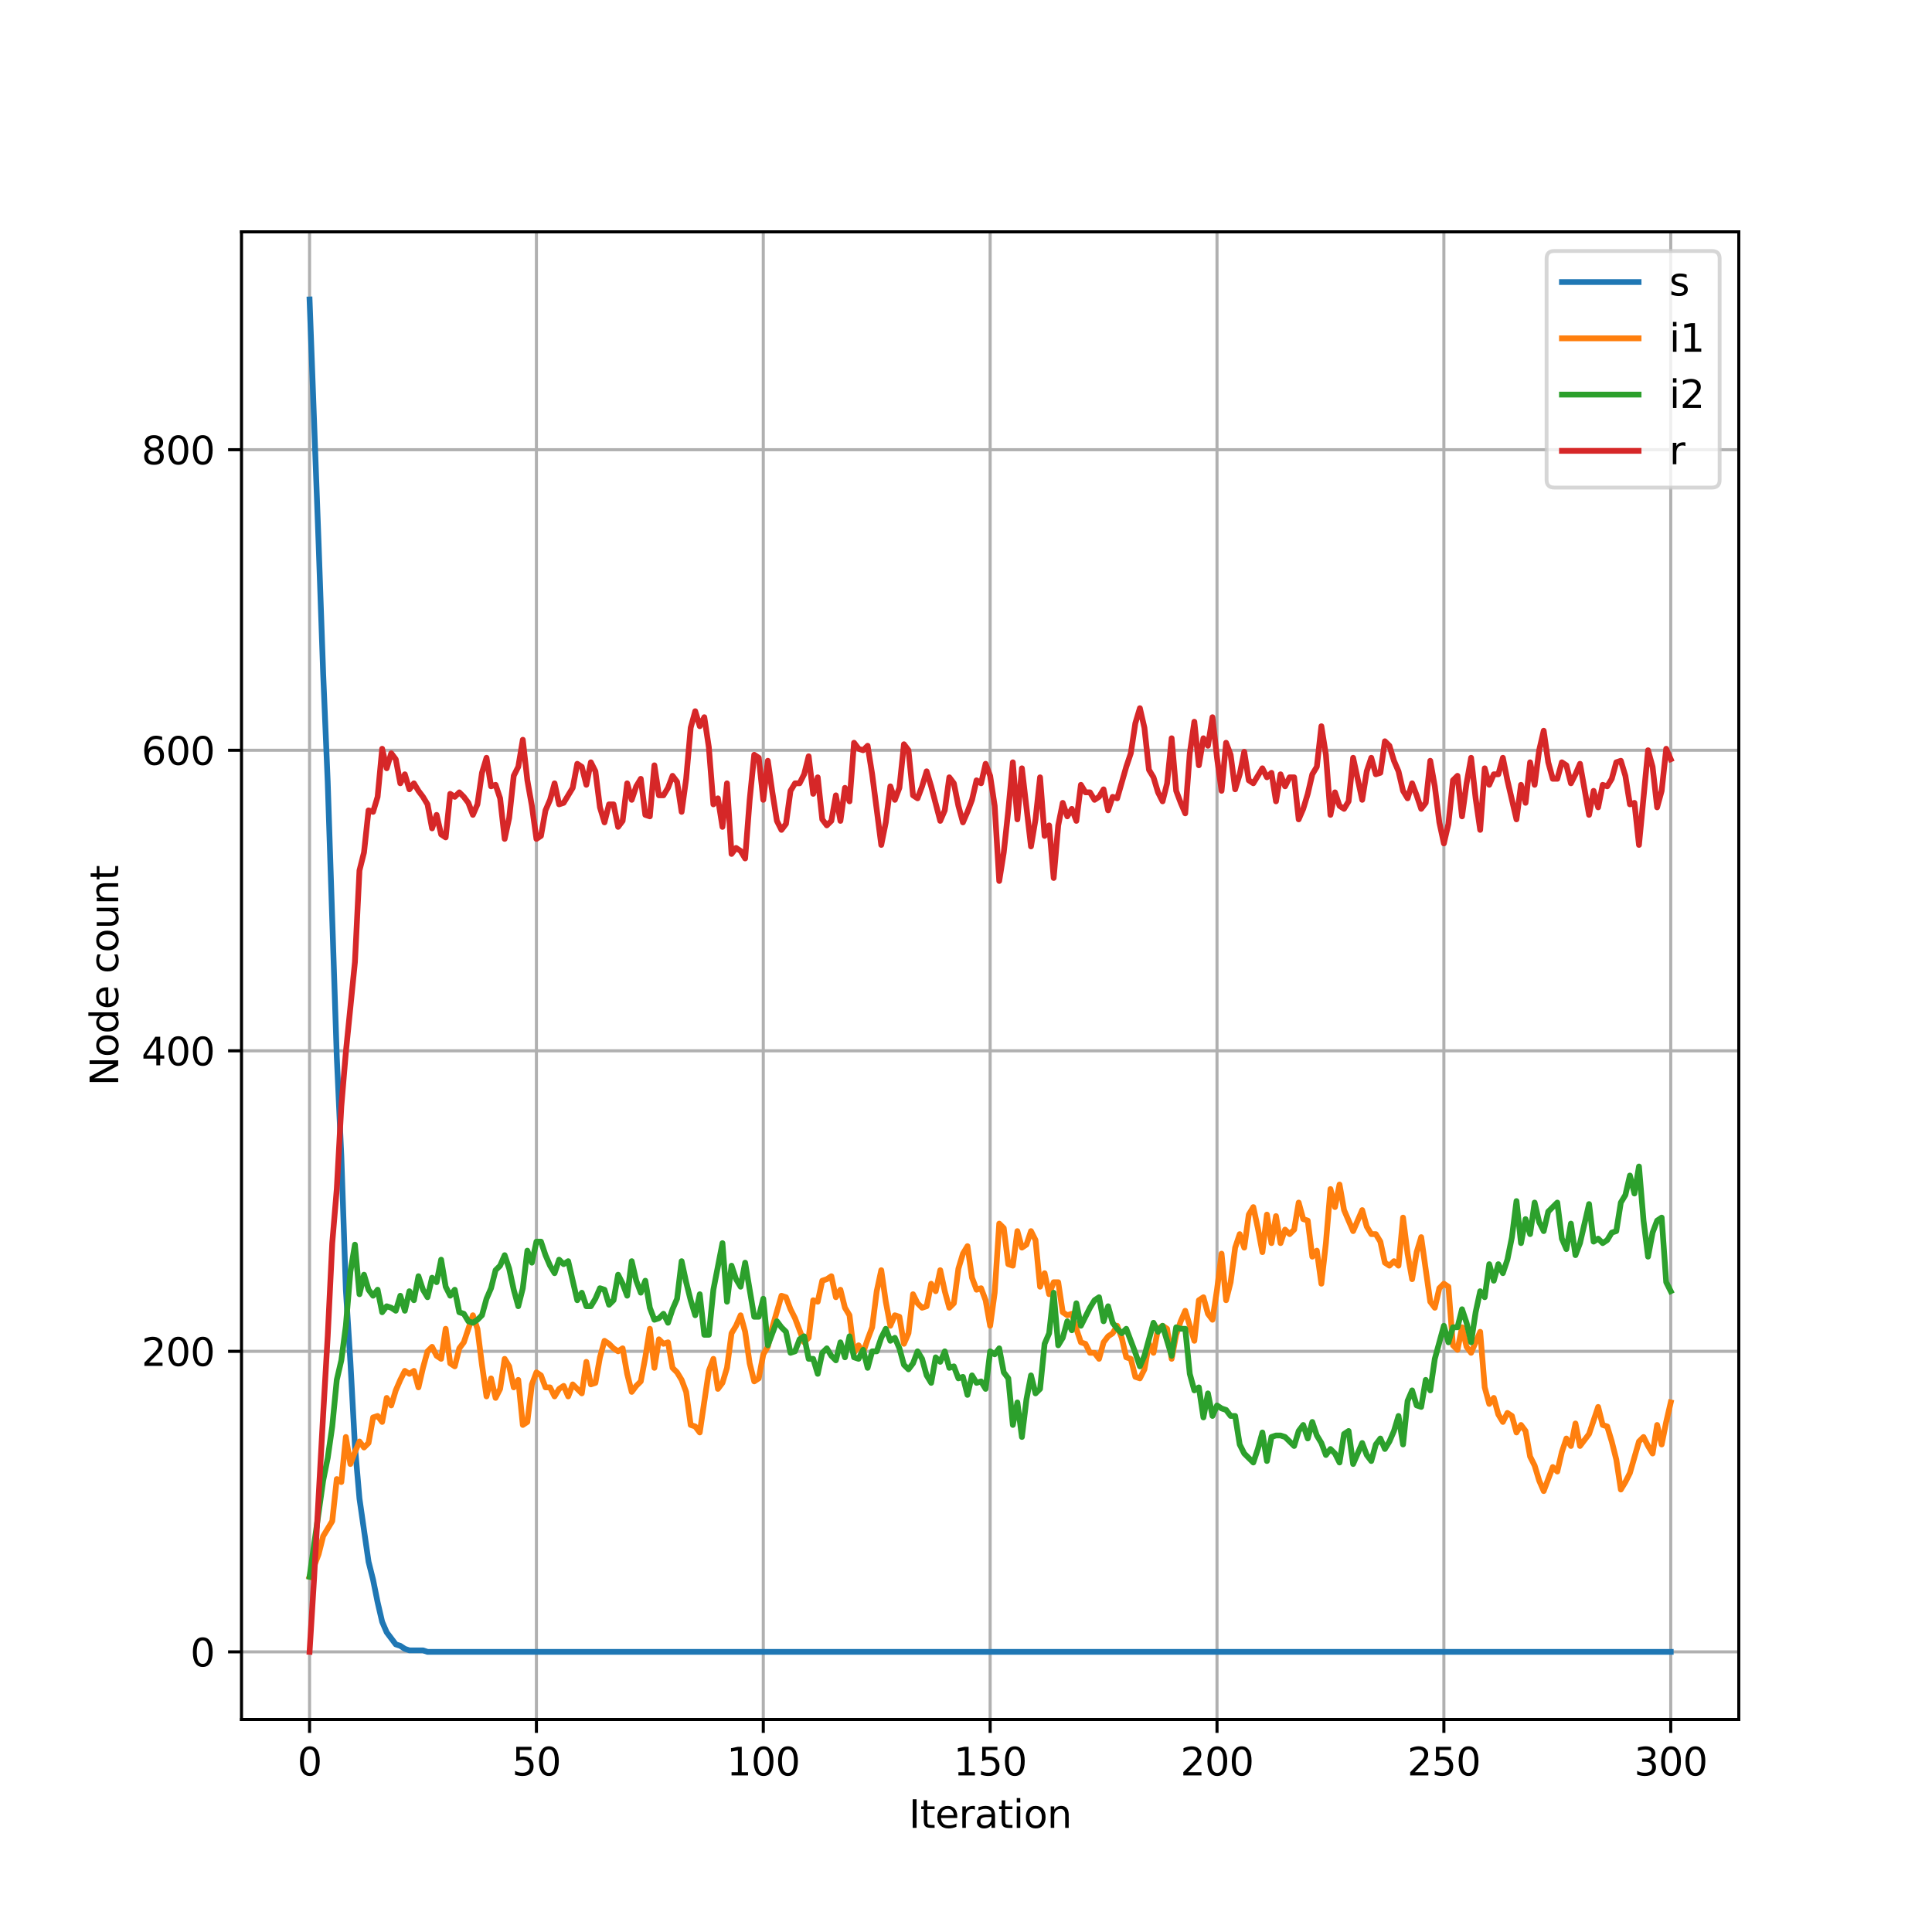 <?xml version="1.0" encoding="utf-8" standalone="no"?>
<!DOCTYPE svg PUBLIC "-//W3C//DTD SVG 1.1//EN"
  "http://www.w3.org/Graphics/SVG/1.1/DTD/svg11.dtd">
<svg height="504pt" version="1.1" viewBox="0 0 504 504" width="504pt" xmlns="http://www.w3.org/2000/svg" xmlns:xlink="http://www.w3.org/1999/xlink">
 <defs>
  <style type="text/css">*{stroke-linecap:butt;stroke-linejoin:round;}</style>
 </defs>
 <g id="figure_1">
  <g id="patch_1">
   <path d="M 0 504 
L 504 504 
L 504 0 
L 0 0 
z
" style="fill:#ffffff;"/>
  </g>
  <g id="axes_1">
   <g id="patch_2">
    <path d="M 63 448.56 
L 453.6 448.56 
L 453.6 60.48 
L 63 60.48 
z
" style="fill:#ffffff;"/>
   </g>
   <g id="matplotlib.axis_1">
    <g id="xtick_1">
     <g id="line2d_1">
      <path clip-path="url(#pc6f6f69761)" d="M 80.755 448.56 
L 80.755 60.48 
" style="fill:none;stroke:#b0b0b0;stroke-linecap:square;stroke-width:0.8;"/>
     </g>
     <g id="line2d_2">
      <defs>
       <path d="M 0 0 
L 0 3.5 
" id="mbfbb870446" style="stroke:#000000;stroke-width:0.8;"/>
      </defs>
      <g>
       <use style="stroke:#000000;stroke-width:0.8;" x="80.755" xlink:href="#mbfbb870446" y="448.56"/>
      </g>
     </g>
     <g id="text_1">
      <!-- 0 -->
      <g transform="translate(77.573 463.158)scale(0.1 -0.1)">
       <defs>
        <path d="M 2034 4250 
Q 1547 4250 1301 3770 
Q 1056 3291 1056 2328 
Q 1056 1369 1301 889 
Q 1547 409 2034 409 
Q 2525 409 2770 889 
Q 3016 1369 3016 2328 
Q 3016 3291 2770 3770 
Q 2525 4250 2034 4250 
z
M 2034 4750 
Q 2819 4750 3233 4129 
Q 3647 3509 3647 2328 
Q 3647 1150 3233 529 
Q 2819 -91 2034 -91 
Q 1250 -91 836 529 
Q 422 1150 422 2328 
Q 422 3509 836 4129 
Q 1250 4750 2034 4750 
z
" id="DejaVuSans-30" transform="scale(0.016)"/>
       </defs>
       <use xlink:href="#DejaVuSans-30"/>
      </g>
     </g>
    </g>
    <g id="xtick_2">
     <g id="line2d_3">
      <path clip-path="url(#pc6f6f69761)" d="M 139.936 448.56 
L 139.936 60.48 
" style="fill:none;stroke:#b0b0b0;stroke-linecap:square;stroke-width:0.8;"/>
     </g>
     <g id="line2d_4">
      <g>
       <use style="stroke:#000000;stroke-width:0.8;" x="139.936" xlink:href="#mbfbb870446" y="448.56"/>
      </g>
     </g>
     <g id="text_2">
      <!-- 50 -->
      <g transform="translate(133.574 463.158)scale(0.1 -0.1)">
       <defs>
        <path d="M 691 4666 
L 3169 4666 
L 3169 4134 
L 1269 4134 
L 1269 2991 
Q 1406 3038 1543 3061 
Q 1681 3084 1819 3084 
Q 2600 3084 3056 2656 
Q 3513 2228 3513 1497 
Q 3513 744 3044 326 
Q 2575 -91 1722 -91 
Q 1428 -91 1123 -41 
Q 819 9 494 109 
L 494 744 
Q 775 591 1075 516 
Q 1375 441 1709 441 
Q 2250 441 2565 725 
Q 2881 1009 2881 1497 
Q 2881 1984 2565 2268 
Q 2250 2553 1709 2553 
Q 1456 2553 1204 2497 
Q 953 2441 691 2322 
L 691 4666 
z
" id="DejaVuSans-35" transform="scale(0.016)"/>
       </defs>
       <use xlink:href="#DejaVuSans-35"/>
       <use x="63.623" xlink:href="#DejaVuSans-30"/>
      </g>
     </g>
    </g>
    <g id="xtick_3">
     <g id="line2d_5">
      <path clip-path="url(#pc6f6f69761)" d="M 199.118 448.56 
L 199.118 60.48 
" style="fill:none;stroke:#b0b0b0;stroke-linecap:square;stroke-width:0.8;"/>
     </g>
     <g id="line2d_6">
      <g>
       <use style="stroke:#000000;stroke-width:0.8;" x="199.118" xlink:href="#mbfbb870446" y="448.56"/>
      </g>
     </g>
     <g id="text_3">
      <!-- 100 -->
      <g transform="translate(189.574 463.158)scale(0.1 -0.1)">
       <defs>
        <path d="M 794 531 
L 1825 531 
L 1825 4091 
L 703 3866 
L 703 4441 
L 1819 4666 
L 2450 4666 
L 2450 531 
L 3481 531 
L 3481 0 
L 794 0 
L 794 531 
z
" id="DejaVuSans-31" transform="scale(0.016)"/>
       </defs>
       <use xlink:href="#DejaVuSans-31"/>
       <use x="63.623" xlink:href="#DejaVuSans-30"/>
       <use x="127.246" xlink:href="#DejaVuSans-30"/>
      </g>
     </g>
    </g>
    <g id="xtick_4">
     <g id="line2d_7">
      <path clip-path="url(#pc6f6f69761)" d="M 258.3 448.56 
L 258.3 60.48 
" style="fill:none;stroke:#b0b0b0;stroke-linecap:square;stroke-width:0.8;"/>
     </g>
     <g id="line2d_8">
      <g>
       <use style="stroke:#000000;stroke-width:0.8;" x="258.3" xlink:href="#mbfbb870446" y="448.56"/>
      </g>
     </g>
     <g id="text_4">
      <!-- 150 -->
      <g transform="translate(248.756 463.158)scale(0.1 -0.1)">
       <use xlink:href="#DejaVuSans-31"/>
       <use x="63.623" xlink:href="#DejaVuSans-35"/>
       <use x="127.246" xlink:href="#DejaVuSans-30"/>
      </g>
     </g>
    </g>
    <g id="xtick_5">
     <g id="line2d_9">
      <path clip-path="url(#pc6f6f69761)" d="M 317.482 448.56 
L 317.482 60.48 
" style="fill:none;stroke:#b0b0b0;stroke-linecap:square;stroke-width:0.8;"/>
     </g>
     <g id="line2d_10">
      <g>
       <use style="stroke:#000000;stroke-width:0.8;" x="317.482" xlink:href="#mbfbb870446" y="448.56"/>
      </g>
     </g>
     <g id="text_5">
      <!-- 200 -->
      <g transform="translate(307.938 463.158)scale(0.1 -0.1)">
       <defs>
        <path d="M 1228 531 
L 3431 531 
L 3431 0 
L 469 0 
L 469 531 
Q 828 903 1448 1529 
Q 2069 2156 2228 2338 
Q 2531 2678 2651 2914 
Q 2772 3150 2772 3378 
Q 2772 3750 2511 3984 
Q 2250 4219 1831 4219 
Q 1534 4219 1204 4116 
Q 875 4013 500 3803 
L 500 4441 
Q 881 4594 1212 4672 
Q 1544 4750 1819 4750 
Q 2544 4750 2975 4387 
Q 3406 4025 3406 3419 
Q 3406 3131 3298 2873 
Q 3191 2616 2906 2266 
Q 2828 2175 2409 1742 
Q 1991 1309 1228 531 
z
" id="DejaVuSans-32" transform="scale(0.016)"/>
       </defs>
       <use xlink:href="#DejaVuSans-32"/>
       <use x="63.623" xlink:href="#DejaVuSans-30"/>
       <use x="127.246" xlink:href="#DejaVuSans-30"/>
      </g>
     </g>
    </g>
    <g id="xtick_6">
     <g id="line2d_11">
      <path clip-path="url(#pc6f6f69761)" d="M 376.664 448.56 
L 376.664 60.48 
" style="fill:none;stroke:#b0b0b0;stroke-linecap:square;stroke-width:0.8;"/>
     </g>
     <g id="line2d_12">
      <g>
       <use style="stroke:#000000;stroke-width:0.8;" x="376.664" xlink:href="#mbfbb870446" y="448.56"/>
      </g>
     </g>
     <g id="text_6">
      <!-- 250 -->
      <g transform="translate(367.12 463.158)scale(0.1 -0.1)">
       <use xlink:href="#DejaVuSans-32"/>
       <use x="63.623" xlink:href="#DejaVuSans-35"/>
       <use x="127.246" xlink:href="#DejaVuSans-30"/>
      </g>
     </g>
    </g>
    <g id="xtick_7">
     <g id="line2d_13">
      <path clip-path="url(#pc6f6f69761)" d="M 435.845 448.56 
L 435.845 60.48 
" style="fill:none;stroke:#b0b0b0;stroke-linecap:square;stroke-width:0.8;"/>
     </g>
     <g id="line2d_14">
      <g>
       <use style="stroke:#000000;stroke-width:0.8;" x="435.845" xlink:href="#mbfbb870446" y="448.56"/>
      </g>
     </g>
     <g id="text_7">
      <!-- 300 -->
      <g transform="translate(426.302 463.158)scale(0.1 -0.1)">
       <defs>
        <path d="M 2597 2516 
Q 3050 2419 3304 2112 
Q 3559 1806 3559 1356 
Q 3559 666 3084 287 
Q 2609 -91 1734 -91 
Q 1441 -91 1130 -33 
Q 819 25 488 141 
L 488 750 
Q 750 597 1062 519 
Q 1375 441 1716 441 
Q 2309 441 2620 675 
Q 2931 909 2931 1356 
Q 2931 1769 2642 2001 
Q 2353 2234 1838 2234 
L 1294 2234 
L 1294 2753 
L 1863 2753 
Q 2328 2753 2575 2939 
Q 2822 3125 2822 3475 
Q 2822 3834 2567 4026 
Q 2313 4219 1838 4219 
Q 1578 4219 1281 4162 
Q 984 4106 628 3988 
L 628 4550 
Q 988 4650 1302 4700 
Q 1616 4750 1894 4750 
Q 2613 4750 3031 4423 
Q 3450 4097 3450 3541 
Q 3450 3153 3228 2886 
Q 3006 2619 2597 2516 
z
" id="DejaVuSans-33" transform="scale(0.016)"/>
       </defs>
       <use xlink:href="#DejaVuSans-33"/>
       <use x="63.623" xlink:href="#DejaVuSans-30"/>
       <use x="127.246" xlink:href="#DejaVuSans-30"/>
      </g>
     </g>
    </g>
    <g id="text_8">
     <!-- Iteration -->
     <g transform="translate(237.091 476.837)scale(0.1 -0.1)">
      <defs>
       <path d="M 628 4666 
L 1259 4666 
L 1259 0 
L 628 0 
L 628 4666 
z
" id="DejaVuSans-49" transform="scale(0.016)"/>
       <path d="M 1172 4494 
L 1172 3500 
L 2356 3500 
L 2356 3053 
L 1172 3053 
L 1172 1153 
Q 1172 725 1289 603 
Q 1406 481 1766 481 
L 2356 481 
L 2356 0 
L 1766 0 
Q 1100 0 847 248 
Q 594 497 594 1153 
L 594 3053 
L 172 3053 
L 172 3500 
L 594 3500 
L 594 4494 
L 1172 4494 
z
" id="DejaVuSans-74" transform="scale(0.016)"/>
       <path d="M 3597 1894 
L 3597 1613 
L 953 1613 
Q 991 1019 1311 708 
Q 1631 397 2203 397 
Q 2534 397 2845 478 
Q 3156 559 3463 722 
L 3463 178 
Q 3153 47 2828 -22 
Q 2503 -91 2169 -91 
Q 1331 -91 842 396 
Q 353 884 353 1716 
Q 353 2575 817 3079 
Q 1281 3584 2069 3584 
Q 2775 3584 3186 3129 
Q 3597 2675 3597 1894 
z
M 3022 2063 
Q 3016 2534 2758 2815 
Q 2500 3097 2075 3097 
Q 1594 3097 1305 2825 
Q 1016 2553 972 2059 
L 3022 2063 
z
" id="DejaVuSans-65" transform="scale(0.016)"/>
       <path d="M 2631 2963 
Q 2534 3019 2420 3045 
Q 2306 3072 2169 3072 
Q 1681 3072 1420 2755 
Q 1159 2438 1159 1844 
L 1159 0 
L 581 0 
L 581 3500 
L 1159 3500 
L 1159 2956 
Q 1341 3275 1631 3429 
Q 1922 3584 2338 3584 
Q 2397 3584 2469 3576 
Q 2541 3569 2628 3553 
L 2631 2963 
z
" id="DejaVuSans-72" transform="scale(0.016)"/>
       <path d="M 2194 1759 
Q 1497 1759 1228 1600 
Q 959 1441 959 1056 
Q 959 750 1161 570 
Q 1363 391 1709 391 
Q 2188 391 2477 730 
Q 2766 1069 2766 1631 
L 2766 1759 
L 2194 1759 
z
M 3341 1997 
L 3341 0 
L 2766 0 
L 2766 531 
Q 2569 213 2275 61 
Q 1981 -91 1556 -91 
Q 1019 -91 701 211 
Q 384 513 384 1019 
Q 384 1609 779 1909 
Q 1175 2209 1959 2209 
L 2766 2209 
L 2766 2266 
Q 2766 2663 2505 2880 
Q 2244 3097 1772 3097 
Q 1472 3097 1187 3025 
Q 903 2953 641 2809 
L 641 3341 
Q 956 3463 1253 3523 
Q 1550 3584 1831 3584 
Q 2591 3584 2966 3190 
Q 3341 2797 3341 1997 
z
" id="DejaVuSans-61" transform="scale(0.016)"/>
       <path d="M 603 3500 
L 1178 3500 
L 1178 0 
L 603 0 
L 603 3500 
z
M 603 4863 
L 1178 4863 
L 1178 4134 
L 603 4134 
L 603 4863 
z
" id="DejaVuSans-69" transform="scale(0.016)"/>
       <path d="M 1959 3097 
Q 1497 3097 1228 2736 
Q 959 2375 959 1747 
Q 959 1119 1226 758 
Q 1494 397 1959 397 
Q 2419 397 2687 759 
Q 2956 1122 2956 1747 
Q 2956 2369 2687 2733 
Q 2419 3097 1959 3097 
z
M 1959 3584 
Q 2709 3584 3137 3096 
Q 3566 2609 3566 1747 
Q 3566 888 3137 398 
Q 2709 -91 1959 -91 
Q 1206 -91 779 398 
Q 353 888 353 1747 
Q 353 2609 779 3096 
Q 1206 3584 1959 3584 
z
" id="DejaVuSans-6f" transform="scale(0.016)"/>
       <path d="M 3513 2113 
L 3513 0 
L 2938 0 
L 2938 2094 
Q 2938 2591 2744 2837 
Q 2550 3084 2163 3084 
Q 1697 3084 1428 2787 
Q 1159 2491 1159 1978 
L 1159 0 
L 581 0 
L 581 3500 
L 1159 3500 
L 1159 2956 
Q 1366 3272 1645 3428 
Q 1925 3584 2291 3584 
Q 2894 3584 3203 3211 
Q 3513 2838 3513 2113 
z
" id="DejaVuSans-6e" transform="scale(0.016)"/>
      </defs>
      <use xlink:href="#DejaVuSans-49"/>
      <use x="29.492" xlink:href="#DejaVuSans-74"/>
      <use x="68.701" xlink:href="#DejaVuSans-65"/>
      <use x="130.225" xlink:href="#DejaVuSans-72"/>
      <use x="171.338" xlink:href="#DejaVuSans-61"/>
      <use x="232.617" xlink:href="#DejaVuSans-74"/>
      <use x="271.826" xlink:href="#DejaVuSans-69"/>
      <use x="299.609" xlink:href="#DejaVuSans-6f"/>
      <use x="360.791" xlink:href="#DejaVuSans-6e"/>
     </g>
    </g>
   </g>
   <g id="matplotlib.axis_2">
    <g id="ytick_1">
     <g id="line2d_15">
      <path clip-path="url(#pc6f6f69761)" d="M 63 430.92 
L 453.6 430.92 
" style="fill:none;stroke:#b0b0b0;stroke-linecap:square;stroke-width:0.8;"/>
     </g>
     <g id="line2d_16">
      <defs>
       <path d="M 0 0 
L -3.5 0 
" id="me3ac37db5a" style="stroke:#000000;stroke-width:0.8;"/>
      </defs>
      <g>
       <use style="stroke:#000000;stroke-width:0.8;" x="63" xlink:href="#me3ac37db5a" y="430.92"/>
      </g>
     </g>
     <g id="text_9">
      <!-- 0 -->
      <g transform="translate(49.638 434.719)scale(0.1 -0.1)">
       <use xlink:href="#DejaVuSans-30"/>
      </g>
     </g>
    </g>
    <g id="ytick_2">
     <g id="line2d_17">
      <path clip-path="url(#pc6f6f69761)" d="M 63 352.52 
L 453.6 352.52 
" style="fill:none;stroke:#b0b0b0;stroke-linecap:square;stroke-width:0.8;"/>
     </g>
     <g id="line2d_18">
      <g>
       <use style="stroke:#000000;stroke-width:0.8;" x="63" xlink:href="#me3ac37db5a" y="352.52"/>
      </g>
     </g>
     <g id="text_10">
      <!-- 200 -->
      <g transform="translate(36.913 356.319)scale(0.1 -0.1)">
       <use xlink:href="#DejaVuSans-32"/>
       <use x="63.623" xlink:href="#DejaVuSans-30"/>
       <use x="127.246" xlink:href="#DejaVuSans-30"/>
      </g>
     </g>
    </g>
    <g id="ytick_3">
     <g id="line2d_19">
      <path clip-path="url(#pc6f6f69761)" d="M 63 274.12 
L 453.6 274.12 
" style="fill:none;stroke:#b0b0b0;stroke-linecap:square;stroke-width:0.8;"/>
     </g>
     <g id="line2d_20">
      <g>
       <use style="stroke:#000000;stroke-width:0.8;" x="63" xlink:href="#me3ac37db5a" y="274.12"/>
      </g>
     </g>
     <g id="text_11">
      <!-- 400 -->
      <g transform="translate(36.913 277.919)scale(0.1 -0.1)">
       <defs>
        <path d="M 2419 4116 
L 825 1625 
L 2419 1625 
L 2419 4116 
z
M 2253 4666 
L 3047 4666 
L 3047 1625 
L 3713 1625 
L 3713 1100 
L 3047 1100 
L 3047 0 
L 2419 0 
L 2419 1100 
L 313 1100 
L 313 1709 
L 2253 4666 
z
" id="DejaVuSans-34" transform="scale(0.016)"/>
       </defs>
       <use xlink:href="#DejaVuSans-34"/>
       <use x="63.623" xlink:href="#DejaVuSans-30"/>
       <use x="127.246" xlink:href="#DejaVuSans-30"/>
      </g>
     </g>
    </g>
    <g id="ytick_4">
     <g id="line2d_21">
      <path clip-path="url(#pc6f6f69761)" d="M 63 195.72 
L 453.6 195.72 
" style="fill:none;stroke:#b0b0b0;stroke-linecap:square;stroke-width:0.8;"/>
     </g>
     <g id="line2d_22">
      <g>
       <use style="stroke:#000000;stroke-width:0.8;" x="63" xlink:href="#me3ac37db5a" y="195.72"/>
      </g>
     </g>
     <g id="text_12">
      <!-- 600 -->
      <g transform="translate(36.913 199.519)scale(0.1 -0.1)">
       <defs>
        <path d="M 2113 2584 
Q 1688 2584 1439 2293 
Q 1191 2003 1191 1497 
Q 1191 994 1439 701 
Q 1688 409 2113 409 
Q 2538 409 2786 701 
Q 3034 994 3034 1497 
Q 3034 2003 2786 2293 
Q 2538 2584 2113 2584 
z
M 3366 4563 
L 3366 3988 
Q 3128 4100 2886 4159 
Q 2644 4219 2406 4219 
Q 1781 4219 1451 3797 
Q 1122 3375 1075 2522 
Q 1259 2794 1537 2939 
Q 1816 3084 2150 3084 
Q 2853 3084 3261 2657 
Q 3669 2231 3669 1497 
Q 3669 778 3244 343 
Q 2819 -91 2113 -91 
Q 1303 -91 875 529 
Q 447 1150 447 2328 
Q 447 3434 972 4092 
Q 1497 4750 2381 4750 
Q 2619 4750 2861 4703 
Q 3103 4656 3366 4563 
z
" id="DejaVuSans-36" transform="scale(0.016)"/>
       </defs>
       <use xlink:href="#DejaVuSans-36"/>
       <use x="63.623" xlink:href="#DejaVuSans-30"/>
       <use x="127.246" xlink:href="#DejaVuSans-30"/>
      </g>
     </g>
    </g>
    <g id="ytick_5">
     <g id="line2d_23">
      <path clip-path="url(#pc6f6f69761)" d="M 63 117.32 
L 453.6 117.32 
" style="fill:none;stroke:#b0b0b0;stroke-linecap:square;stroke-width:0.8;"/>
     </g>
     <g id="line2d_24">
      <g>
       <use style="stroke:#000000;stroke-width:0.8;" x="63" xlink:href="#me3ac37db5a" y="117.32"/>
      </g>
     </g>
     <g id="text_13">
      <!-- 800 -->
      <g transform="translate(36.913 121.119)scale(0.1 -0.1)">
       <defs>
        <path d="M 2034 2216 
Q 1584 2216 1326 1975 
Q 1069 1734 1069 1313 
Q 1069 891 1326 650 
Q 1584 409 2034 409 
Q 2484 409 2743 651 
Q 3003 894 3003 1313 
Q 3003 1734 2745 1975 
Q 2488 2216 2034 2216 
z
M 1403 2484 
Q 997 2584 770 2862 
Q 544 3141 544 3541 
Q 544 4100 942 4425 
Q 1341 4750 2034 4750 
Q 2731 4750 3128 4425 
Q 3525 4100 3525 3541 
Q 3525 3141 3298 2862 
Q 3072 2584 2669 2484 
Q 3125 2378 3379 2068 
Q 3634 1759 3634 1313 
Q 3634 634 3220 271 
Q 2806 -91 2034 -91 
Q 1263 -91 848 271 
Q 434 634 434 1313 
Q 434 1759 690 2068 
Q 947 2378 1403 2484 
z
M 1172 3481 
Q 1172 3119 1398 2916 
Q 1625 2713 2034 2713 
Q 2441 2713 2670 2916 
Q 2900 3119 2900 3481 
Q 2900 3844 2670 4047 
Q 2441 4250 2034 4250 
Q 1625 4250 1398 4047 
Q 1172 3844 1172 3481 
z
" id="DejaVuSans-38" transform="scale(0.016)"/>
       </defs>
       <use xlink:href="#DejaVuSans-38"/>
       <use x="63.623" xlink:href="#DejaVuSans-30"/>
       <use x="127.246" xlink:href="#DejaVuSans-30"/>
      </g>
     </g>
    </g>
    <g id="text_14">
     <!-- Node count -->
     <g transform="translate(30.833 283.266)rotate(-90)scale(0.1 -0.1)">
      <defs>
       <path d="M 628 4666 
L 1478 4666 
L 3547 763 
L 3547 4666 
L 4159 4666 
L 4159 0 
L 3309 0 
L 1241 3903 
L 1241 0 
L 628 0 
L 628 4666 
z
" id="DejaVuSans-4e" transform="scale(0.016)"/>
       <path d="M 2906 2969 
L 2906 4863 
L 3481 4863 
L 3481 0 
L 2906 0 
L 2906 525 
Q 2725 213 2448 61 
Q 2172 -91 1784 -91 
Q 1150 -91 751 415 
Q 353 922 353 1747 
Q 353 2572 751 3078 
Q 1150 3584 1784 3584 
Q 2172 3584 2448 3432 
Q 2725 3281 2906 2969 
z
M 947 1747 
Q 947 1113 1208 752 
Q 1469 391 1925 391 
Q 2381 391 2643 752 
Q 2906 1113 2906 1747 
Q 2906 2381 2643 2742 
Q 2381 3103 1925 3103 
Q 1469 3103 1208 2742 
Q 947 2381 947 1747 
z
" id="DejaVuSans-64" transform="scale(0.016)"/>
       <path id="DejaVuSans-20" transform="scale(0.016)"/>
       <path d="M 3122 3366 
L 3122 2828 
Q 2878 2963 2633 3030 
Q 2388 3097 2138 3097 
Q 1578 3097 1268 2742 
Q 959 2388 959 1747 
Q 959 1106 1268 751 
Q 1578 397 2138 397 
Q 2388 397 2633 464 
Q 2878 531 3122 666 
L 3122 134 
Q 2881 22 2623 -34 
Q 2366 -91 2075 -91 
Q 1284 -91 818 406 
Q 353 903 353 1747 
Q 353 2603 823 3093 
Q 1294 3584 2113 3584 
Q 2378 3584 2631 3529 
Q 2884 3475 3122 3366 
z
" id="DejaVuSans-63" transform="scale(0.016)"/>
       <path d="M 544 1381 
L 544 3500 
L 1119 3500 
L 1119 1403 
Q 1119 906 1312 657 
Q 1506 409 1894 409 
Q 2359 409 2629 706 
Q 2900 1003 2900 1516 
L 2900 3500 
L 3475 3500 
L 3475 0 
L 2900 0 
L 2900 538 
Q 2691 219 2414 64 
Q 2138 -91 1772 -91 
Q 1169 -91 856 284 
Q 544 659 544 1381 
z
M 1991 3584 
L 1991 3584 
z
" id="DejaVuSans-75" transform="scale(0.016)"/>
      </defs>
      <use xlink:href="#DejaVuSans-4e"/>
      <use x="74.805" xlink:href="#DejaVuSans-6f"/>
      <use x="135.986" xlink:href="#DejaVuSans-64"/>
      <use x="199.463" xlink:href="#DejaVuSans-65"/>
      <use x="260.986" xlink:href="#DejaVuSans-20"/>
      <use x="292.773" xlink:href="#DejaVuSans-63"/>
      <use x="347.754" xlink:href="#DejaVuSans-6f"/>
      <use x="408.936" xlink:href="#DejaVuSans-75"/>
      <use x="472.314" xlink:href="#DejaVuSans-6e"/>
      <use x="535.693" xlink:href="#DejaVuSans-74"/>
     </g>
    </g>
   </g>
   <g id="line2d_25">
    <path clip-path="url(#pc6f6f69761)" d="M 80.755 78.12 
L 83.122 142.016 
L 84.305 175.728 
L 85.489 203.952 
L 87.856 275.688 
L 89.04 301.56 
L 90.224 336.448 
L 91.407 355.264 
L 92.591 377.216 
L 93.775 390.936 
L 96.142 407.4 
L 97.325 412.104 
L 98.509 417.984 
L 99.693 423.08 
L 100.876 425.824 
L 103.244 428.96 
L 104.427 429.352 
L 105.611 430.136 
L 106.795 430.528 
L 110.345 430.528 
L 111.529 430.92 
L 435.845 430.92 
L 435.845 430.92 
" style="fill:none;stroke:#1f77b4;stroke-linecap:square;stroke-width:1.5;"/>
   </g>
   <g id="line2d_26">
    <path clip-path="url(#pc6f6f69761)" d="M 80.755 411.32 
L 81.938 408.576 
L 83.122 405.44 
L 84.305 400.736 
L 86.673 396.816 
L 87.856 385.84 
L 89.04 386.624 
L 90.224 374.864 
L 91.407 381.92 
L 92.591 378.784 
L 93.775 376.04 
L 94.958 377.608 
L 96.142 376.432 
L 97.325 369.768 
L 98.509 369.376 
L 99.693 370.944 
L 100.876 364.672 
L 102.06 366.632 
L 103.244 362.712 
L 104.427 359.968 
L 105.611 357.616 
L 106.795 358.4 
L 107.978 357.616 
L 109.162 361.928 
L 110.345 356.832 
L 111.529 352.52 
L 112.713 351.344 
L 113.896 353.696 
L 115.08 354.48 
L 116.264 346.64 
L 117.447 355.656 
L 118.631 356.44 
L 119.815 351.736 
L 120.998 350.168 
L 123.365 343.112 
L 124.549 346.64 
L 125.733 356.048 
L 126.916 364.28 
L 128.1 359.576 
L 129.284 364.672 
L 130.467 362.32 
L 131.651 354.48 
L 132.835 356.44 
L 134.018 361.928 
L 135.202 359.968 
L 136.385 371.728 
L 137.569 370.944 
L 138.753 361.144 
L 139.936 358.008 
L 141.12 358.792 
L 142.304 361.928 
L 143.487 361.928 
L 144.671 364.28 
L 145.855 362.32 
L 147.038 361.536 
L 148.222 364.28 
L 149.405 361.144 
L 151.773 363.496 
L 152.956 355.264 
L 154.14 361.144 
L 155.324 360.752 
L 156.507 354.088 
L 157.691 349.776 
L 158.875 350.56 
L 160.058 351.736 
L 161.242 352.52 
L 162.425 351.736 
L 163.609 358.4 
L 164.793 363.104 
L 165.976 361.536 
L 167.16 360.36 
L 168.344 354.088 
L 169.527 346.64 
L 170.711 356.832 
L 171.895 349.384 
L 173.078 350.56 
L 174.262 350.168 
L 175.445 356.832 
L 176.629 358.008 
L 177.813 359.968 
L 178.996 363.104 
L 180.18 371.728 
L 181.364 372.12 
L 182.547 373.688 
L 184.915 357.616 
L 186.098 354.48 
L 187.282 362.32 
L 188.465 360.752 
L 189.649 356.832 
L 190.833 347.816 
L 192.016 345.856 
L 193.2 343.112 
L 194.384 347.424 
L 195.567 355.656 
L 196.751 360.36 
L 197.935 359.576 
L 199.118 353.304 
L 200.302 351.344 
L 201.485 346.248 
L 203.853 338.016 
L 205.036 338.408 
L 206.22 341.544 
L 207.404 343.896 
L 209.771 350.168 
L 210.955 348.992 
L 212.138 339.192 
L 213.322 339.584 
L 214.505 334.096 
L 215.689 333.704 
L 216.873 332.92 
L 218.056 338.408 
L 219.24 336.448 
L 220.424 341.152 
L 221.607 343.112 
L 222.791 352.912 
L 223.975 350.952 
L 225.158 352.912 
L 226.342 349.384 
L 227.525 346.248 
L 228.709 336.84 
L 229.893 331.352 
L 231.076 339.584 
L 232.26 345.856 
L 233.444 343.112 
L 234.627 343.504 
L 235.811 350.56 
L 236.995 347.816 
L 238.178 337.624 
L 239.362 339.976 
L 240.545 341.152 
L 241.729 340.76 
L 242.913 334.88 
L 244.096 336.84 
L 245.28 331.352 
L 246.464 336.84 
L 247.647 341.152 
L 248.831 339.976 
L 250.015 330.96 
L 251.198 327.04 
L 252.382 325.08 
L 253.565 333.312 
L 254.749 336.448 
L 255.933 336.056 
L 257.116 339.192 
L 258.3 345.856 
L 259.484 337.232 
L 260.667 319.2 
L 261.851 320.376 
L 263.035 329.784 
L 264.218 330.176 
L 265.402 321.16 
L 266.585 325.472 
L 267.769 324.688 
L 268.953 321.16 
L 270.136 323.512 
L 271.32 335.664 
L 272.504 332.136 
L 273.687 337.624 
L 274.871 334.488 
L 276.055 334.488 
L 277.238 342.328 
L 278.422 343.112 
L 279.605 342.72 
L 280.789 346.64 
L 281.973 350.168 
L 283.156 350.56 
L 284.34 352.912 
L 285.524 352.912 
L 286.707 354.48 
L 287.891 350.168 
L 289.075 348.6 
L 290.258 347.816 
L 291.442 345.856 
L 292.625 348.992 
L 293.809 354.088 
L 294.993 354.48 
L 296.176 359.184 
L 297.36 359.576 
L 298.544 357.224 
L 299.727 350.56 
L 300.911 352.912 
L 302.095 346.64 
L 303.278 345.856 
L 304.462 346.64 
L 305.645 354.48 
L 306.829 348.208 
L 308.013 344.68 
L 309.196 341.936 
L 311.564 349.776 
L 312.747 339.192 
L 313.931 338.408 
L 315.115 342.72 
L 316.298 344.288 
L 317.482 336.448 
L 318.665 327.04 
L 319.849 339.192 
L 321.033 334.488 
L 322.216 325.472 
L 323.4 321.944 
L 324.584 325.472 
L 325.767 316.848 
L 326.951 314.888 
L 328.135 320.376 
L 329.318 326.648 
L 330.502 316.848 
L 331.685 324.296 
L 332.869 317.24 
L 334.053 324.296 
L 335.236 320.768 
L 336.42 321.944 
L 337.604 320.768 
L 338.787 313.712 
L 339.971 318.024 
L 341.155 318.416 
L 342.338 327.824 
L 343.522 326.256 
L 344.705 334.88 
L 345.889 324.296 
L 347.073 310.184 
L 348.256 314.888 
L 349.44 309.008 
L 350.624 315.672 
L 352.991 321.16 
L 355.358 315.672 
L 356.542 319.984 
L 357.725 321.944 
L 358.909 321.944 
L 360.093 323.904 
L 361.276 329.392 
L 362.46 330.176 
L 363.644 329 
L 364.827 330.176 
L 366.011 317.632 
L 367.195 327.04 
L 368.378 333.704 
L 369.562 326.648 
L 370.745 322.728 
L 373.113 339.584 
L 374.296 341.152 
L 375.48 336.056 
L 376.664 334.88 
L 377.847 335.664 
L 379.031 350.952 
L 380.215 352.128 
L 381.398 346.248 
L 382.582 351.344 
L 383.765 352.912 
L 386.133 347.424 
L 387.316 361.928 
L 388.5 366.24 
L 389.684 364.672 
L 390.867 368.984 
L 392.051 370.944 
L 393.235 368.592 
L 394.418 369.376 
L 395.602 373.688 
L 396.785 371.728 
L 397.969 373.296 
L 399.153 379.96 
L 400.336 382.312 
L 401.52 386.232 
L 402.704 388.976 
L 405.071 382.704 
L 406.255 383.88 
L 407.438 378.784 
L 408.622 375.256 
L 409.805 377.216 
L 410.989 371.336 
L 412.173 377.216 
L 414.54 374.08 
L 416.907 367.024 
L 418.091 371.728 
L 419.275 372.12 
L 420.458 376.04 
L 421.642 380.744 
L 422.825 388.584 
L 424.009 386.624 
L 425.193 384.272 
L 427.56 376.04 
L 428.744 374.864 
L 429.927 377.216 
L 431.111 379.176 
L 432.295 371.728 
L 433.478 376.824 
L 434.662 370.944 
L 435.845 365.848 
L 435.845 365.848 
" style="fill:none;stroke:#ff7f0e;stroke-linecap:square;stroke-width:1.5;"/>
   </g>
   <g id="line2d_27">
    <path clip-path="url(#pc6f6f69761)" d="M 80.755 411.32 
L 84.305 386.232 
L 85.489 380.352 
L 86.673 372.12 
L 87.856 359.968 
L 89.04 354.872 
L 90.224 345.856 
L 91.407 331.744 
L 92.591 324.688 
L 93.775 337.624 
L 94.958 332.528 
L 96.142 336.448 
L 97.325 338.016 
L 98.509 336.448 
L 99.693 342.328 
L 100.876 340.76 
L 102.06 341.152 
L 103.244 341.936 
L 104.427 338.016 
L 105.611 341.936 
L 106.795 336.84 
L 107.978 339.192 
L 109.162 332.92 
L 110.345 336.448 
L 111.529 338.408 
L 112.713 333.312 
L 113.896 334.488 
L 115.08 328.608 
L 116.264 335.664 
L 117.447 338.016 
L 118.631 336.448 
L 119.815 342.328 
L 120.998 342.72 
L 122.182 344.68 
L 123.365 345.072 
L 124.549 344.288 
L 125.733 343.112 
L 126.916 338.8 
L 128.1 336.056 
L 129.284 331.352 
L 130.467 330.176 
L 131.651 327.432 
L 132.835 330.96 
L 134.018 336.448 
L 135.202 340.76 
L 136.385 336.056 
L 137.569 326.256 
L 138.753 329.392 
L 139.936 323.904 
L 141.12 323.904 
L 142.304 327.432 
L 143.487 330.176 
L 144.671 332.136 
L 145.855 328.608 
L 147.038 329.784 
L 148.222 329 
L 150.589 339.192 
L 151.773 337.232 
L 152.956 340.76 
L 154.14 340.76 
L 155.324 338.8 
L 156.507 336.056 
L 157.691 336.448 
L 158.875 340.368 
L 160.058 339.192 
L 161.242 332.528 
L 162.425 334.88 
L 163.609 338.016 
L 164.793 329 
L 165.976 334.096 
L 167.16 337.232 
L 168.344 334.096 
L 169.527 341.152 
L 170.711 344.288 
L 171.895 343.896 
L 173.078 342.72 
L 174.262 345.072 
L 175.445 341.544 
L 176.629 338.8 
L 177.813 329 
L 178.996 334.488 
L 180.18 339.192 
L 181.364 343.112 
L 182.547 337.624 
L 183.731 348.208 
L 184.915 348.208 
L 186.098 336.448 
L 188.465 324.296 
L 189.649 339.584 
L 190.833 330.176 
L 192.016 333.704 
L 193.2 335.664 
L 194.384 329.392 
L 196.751 343.504 
L 197.935 343.504 
L 199.118 338.8 
L 200.302 350.952 
L 202.669 344.68 
L 203.853 346.248 
L 205.036 347.424 
L 206.22 352.912 
L 207.404 352.52 
L 208.587 349.384 
L 209.771 348.6 
L 210.955 354.48 
L 212.138 354.48 
L 213.322 358.4 
L 214.505 352.912 
L 215.689 351.736 
L 216.873 353.696 
L 218.056 354.872 
L 219.24 350.168 
L 220.424 354.088 
L 221.607 348.6 
L 222.791 354.088 
L 223.975 354.48 
L 225.158 352.128 
L 226.342 356.832 
L 227.525 352.52 
L 228.709 352.52 
L 229.893 348.992 
L 231.076 346.64 
L 232.26 349.776 
L 233.444 348.992 
L 234.627 351.736 
L 235.811 356.048 
L 236.995 357.224 
L 238.178 355.656 
L 239.362 352.52 
L 240.545 354.48 
L 241.729 358.792 
L 242.913 360.752 
L 244.096 354.088 
L 245.28 355.264 
L 246.464 352.52 
L 247.647 356.832 
L 248.831 356.44 
L 250.015 359.576 
L 251.198 359.184 
L 252.382 363.888 
L 253.565 358.792 
L 254.749 360.752 
L 255.933 360.36 
L 257.116 362.32 
L 258.3 352.52 
L 259.484 353.304 
L 260.667 351.736 
L 261.851 358.008 
L 263.035 359.576 
L 264.218 371.728 
L 265.402 365.848 
L 266.585 374.864 
L 267.769 365.064 
L 268.953 358.792 
L 270.136 363.496 
L 271.32 362.32 
L 272.504 350.56 
L 273.687 347.816 
L 274.871 337.232 
L 276.055 350.952 
L 277.238 348.992 
L 278.422 344.68 
L 279.605 347.032 
L 280.789 339.976 
L 281.973 345.856 
L 284.34 341.152 
L 285.524 339.192 
L 286.707 338.408 
L 287.891 344.68 
L 289.075 340.76 
L 290.258 345.072 
L 291.442 346.64 
L 292.625 347.816 
L 293.809 346.64 
L 296.176 352.912 
L 297.36 356.44 
L 298.544 353.696 
L 300.911 345.072 
L 302.095 347.424 
L 303.278 345.856 
L 305.645 353.696 
L 306.829 346.248 
L 308.013 346.64 
L 309.196 346.64 
L 310.38 358.4 
L 311.564 362.712 
L 312.747 361.928 
L 313.931 369.768 
L 315.115 363.496 
L 316.298 369.376 
L 317.482 366.632 
L 318.665 367.416 
L 319.849 367.808 
L 321.033 369.376 
L 322.216 369.376 
L 323.4 376.824 
L 324.584 379.176 
L 326.951 381.528 
L 328.135 378 
L 329.318 373.688 
L 330.502 381.136 
L 331.685 374.864 
L 332.869 374.472 
L 334.053 374.472 
L 335.236 374.864 
L 337.604 377.216 
L 338.787 373.296 
L 339.971 371.728 
L 341.155 375.256 
L 342.338 370.944 
L 343.522 374.472 
L 344.705 376.432 
L 345.889 379.568 
L 347.073 378 
L 348.256 379.176 
L 349.44 381.528 
L 350.624 374.08 
L 351.807 373.296 
L 352.991 381.92 
L 355.358 376.432 
L 356.542 379.568 
L 357.725 381.136 
L 358.909 376.824 
L 360.093 375.256 
L 361.276 378 
L 362.46 376.04 
L 363.644 373.296 
L 364.827 369.376 
L 366.011 376.824 
L 367.195 365.456 
L 368.378 362.712 
L 369.562 366.632 
L 370.745 367.024 
L 371.929 359.968 
L 373.113 362.712 
L 374.296 354.48 
L 376.664 345.856 
L 377.847 350.168 
L 379.031 346.248 
L 380.215 346.248 
L 381.398 341.544 
L 382.582 345.072 
L 383.765 350.168 
L 384.949 342.328 
L 386.133 336.84 
L 387.316 338.408 
L 388.5 329.784 
L 389.684 334.096 
L 390.867 329.784 
L 392.051 332.136 
L 393.235 328.608 
L 394.418 322.728 
L 395.602 313.32 
L 396.785 324.296 
L 397.969 318.024 
L 399.153 321.944 
L 400.336 313.712 
L 401.52 318.808 
L 402.704 321.16 
L 403.887 316.064 
L 406.255 313.712 
L 407.438 323.12 
L 408.622 325.864 
L 409.805 319.2 
L 410.989 327.432 
L 412.173 324.296 
L 414.54 314.104 
L 415.724 323.904 
L 416.907 323.12 
L 418.091 324.296 
L 419.275 323.512 
L 420.458 321.552 
L 421.642 321.16 
L 422.825 313.712 
L 424.009 311.752 
L 425.193 306.656 
L 426.376 311.36 
L 427.56 304.304 
L 428.744 318.416 
L 429.927 327.824 
L 431.111 321.552 
L 432.295 318.416 
L 433.478 317.632 
L 434.662 334.488 
L 435.845 336.84 
L 435.845 336.84 
" style="fill:none;stroke:#2ca02c;stroke-linecap:square;stroke-width:1.5;"/>
   </g>
   <g id="line2d_28">
    <path clip-path="url(#pc6f6f69761)" d="M 80.755 430.92 
L 81.938 411.712 
L 84.305 368.984 
L 85.489 348.6 
L 86.673 324.296 
L 87.856 310.184 
L 89.04 288.624 
L 90.224 274.512 
L 92.591 250.992 
L 93.775 227.08 
L 94.958 222.376 
L 96.142 211.4 
L 97.325 211.792 
L 98.509 207.872 
L 99.693 195.328 
L 100.876 200.424 
L 102.06 196.504 
L 103.244 198.072 
L 104.427 204.344 
L 105.611 201.992 
L 106.795 205.912 
L 107.978 204.344 
L 109.162 206.304 
L 110.345 207.872 
L 111.529 209.832 
L 112.713 216.104 
L 113.896 212.576 
L 115.08 217.672 
L 116.264 218.456 
L 117.447 207.088 
L 118.631 207.872 
L 119.815 206.696 
L 120.998 207.872 
L 122.182 209.44 
L 123.365 212.576 
L 124.549 209.832 
L 125.733 201.6 
L 126.916 197.68 
L 128.1 205.128 
L 129.284 204.736 
L 130.467 208.264 
L 131.651 218.848 
L 132.835 213.36 
L 134.018 202.384 
L 135.202 200.032 
L 136.385 192.976 
L 137.569 203.56 
L 138.753 210.224 
L 139.936 218.848 
L 141.12 218.064 
L 142.304 211.4 
L 143.487 208.656 
L 144.671 204.344 
L 145.855 209.832 
L 147.038 209.44 
L 149.405 205.52 
L 150.589 199.248 
L 151.773 200.032 
L 152.956 204.736 
L 154.14 198.856 
L 155.324 201.208 
L 156.507 210.616 
L 157.691 214.536 
L 158.875 209.832 
L 160.058 209.832 
L 161.242 215.712 
L 162.425 214.144 
L 163.609 204.344 
L 164.793 208.656 
L 165.976 205.128 
L 167.16 203.168 
L 168.344 212.576 
L 169.527 212.968 
L 170.711 199.64 
L 171.895 207.48 
L 173.078 207.48 
L 174.262 205.52 
L 175.445 202.384 
L 176.629 203.952 
L 177.813 211.792 
L 178.996 203.168 
L 180.18 189.84 
L 181.364 185.528 
L 182.547 189.448 
L 183.731 187.096 
L 184.915 194.936 
L 186.098 209.832 
L 187.282 208.264 
L 188.465 215.712 
L 189.649 204.344 
L 190.833 222.768 
L 192.016 221.2 
L 193.2 221.984 
L 194.384 223.944 
L 195.567 208.656 
L 196.751 196.896 
L 197.935 197.68 
L 199.118 208.656 
L 200.302 198.464 
L 201.485 206.696 
L 202.669 214.144 
L 203.853 216.496 
L 205.036 214.928 
L 206.22 206.304 
L 207.404 204.344 
L 208.587 204.344 
L 209.771 201.992 
L 210.955 197.288 
L 212.138 207.088 
L 213.322 202.776 
L 214.505 213.752 
L 215.689 215.32 
L 216.873 214.144 
L 218.056 207.48 
L 219.24 214.144 
L 220.424 205.52 
L 221.607 209.048 
L 222.791 193.76 
L 223.975 195.328 
L 225.158 195.72 
L 226.342 194.544 
L 227.525 201.992 
L 229.893 220.416 
L 231.076 214.536 
L 232.26 205.128 
L 233.444 208.656 
L 234.627 205.52 
L 235.811 194.152 
L 236.995 195.72 
L 238.178 207.48 
L 239.362 208.264 
L 240.545 205.128 
L 241.729 201.208 
L 242.913 205.128 
L 245.28 214.144 
L 246.464 211.4 
L 247.647 202.776 
L 248.831 204.344 
L 250.015 210.224 
L 251.198 214.536 
L 252.382 211.792 
L 253.565 208.656 
L 254.749 203.56 
L 255.933 204.344 
L 257.116 199.248 
L 258.3 202.384 
L 259.484 210.224 
L 260.667 229.824 
L 261.851 222.376 
L 263.035 211.4 
L 264.218 198.856 
L 265.402 213.752 
L 266.585 200.424 
L 268.953 220.808 
L 270.136 213.752 
L 271.32 202.776 
L 272.504 218.064 
L 273.687 215.32 
L 274.871 229.04 
L 276.055 215.32 
L 277.238 209.44 
L 278.422 212.968 
L 279.605 211.008 
L 280.789 214.144 
L 281.973 204.736 
L 283.156 206.696 
L 284.34 206.696 
L 285.524 208.656 
L 286.707 207.872 
L 287.891 205.912 
L 289.075 211.4 
L 290.258 207.872 
L 291.442 208.264 
L 293.809 200.032 
L 294.993 196.504 
L 296.176 188.664 
L 297.36 184.744 
L 298.544 189.84 
L 299.727 200.816 
L 300.911 202.776 
L 302.095 206.696 
L 303.278 209.048 
L 304.462 204.344 
L 305.645 192.584 
L 306.829 206.304 
L 308.013 209.44 
L 309.196 212.184 
L 310.38 196.504 
L 311.564 188.272 
L 312.747 199.64 
L 313.931 192.584 
L 315.115 194.544 
L 316.298 187.096 
L 317.482 197.68 
L 318.665 206.304 
L 319.849 193.76 
L 321.033 196.896 
L 322.216 205.912 
L 323.4 201.992 
L 324.584 196.112 
L 325.767 203.56 
L 326.951 204.344 
L 329.318 200.424 
L 330.502 202.776 
L 331.685 201.6 
L 332.869 209.048 
L 334.053 201.992 
L 335.236 205.128 
L 336.42 202.776 
L 337.604 202.776 
L 338.787 213.752 
L 339.971 211.008 
L 341.155 207.088 
L 342.338 201.992 
L 343.522 200.032 
L 344.705 189.448 
L 345.889 196.896 
L 347.073 212.576 
L 348.256 206.696 
L 349.44 210.224 
L 350.624 211.008 
L 351.807 209.048 
L 352.991 197.68 
L 355.358 208.656 
L 356.542 201.208 
L 357.725 197.68 
L 358.909 201.992 
L 360.093 201.6 
L 361.276 193.368 
L 362.46 194.544 
L 363.644 198.464 
L 364.827 201.208 
L 366.011 206.304 
L 367.195 208.264 
L 368.378 204.344 
L 369.562 207.48 
L 370.745 211.008 
L 371.929 209.44 
L 373.113 198.464 
L 374.296 205.128 
L 375.48 214.536 
L 376.664 220.024 
L 377.847 214.928 
L 379.031 203.56 
L 380.215 202.384 
L 381.398 212.968 
L 382.582 204.344 
L 383.765 197.68 
L 384.949 208.264 
L 386.133 216.496 
L 387.316 200.424 
L 388.5 204.736 
L 389.684 201.992 
L 390.867 201.992 
L 392.051 197.68 
L 393.235 203.56 
L 395.602 213.752 
L 396.785 204.736 
L 397.969 209.44 
L 399.153 198.856 
L 400.336 204.736 
L 401.52 195.72 
L 402.704 190.624 
L 403.887 198.856 
L 405.071 203.168 
L 406.255 203.168 
L 407.438 198.856 
L 408.622 199.64 
L 409.805 204.344 
L 410.989 201.992 
L 412.173 199.248 
L 414.54 212.576 
L 415.724 206.304 
L 416.907 210.616 
L 418.091 204.736 
L 419.275 205.128 
L 420.458 203.168 
L 421.642 198.856 
L 422.825 198.464 
L 424.009 202.384 
L 425.193 209.832 
L 426.376 209.44 
L 427.56 220.416 
L 429.927 195.72 
L 431.111 200.032 
L 432.295 210.616 
L 433.478 206.304 
L 434.662 195.328 
L 435.845 198.072 
L 435.845 198.072 
" style="fill:none;stroke:#d62728;stroke-linecap:square;stroke-width:1.5;"/>
   </g>
   <g id="patch_3">
    <path d="M 63 448.56 
L 63 60.48 
" style="fill:none;stroke:#000000;stroke-linecap:square;stroke-linejoin:miter;stroke-width:0.8;"/>
   </g>
   <g id="patch_4">
    <path d="M 453.6 448.56 
L 453.6 60.48 
" style="fill:none;stroke:#000000;stroke-linecap:square;stroke-linejoin:miter;stroke-width:0.8;"/>
   </g>
   <g id="patch_5">
    <path d="M 63 448.56 
L 453.6 448.56 
" style="fill:none;stroke:#000000;stroke-linecap:square;stroke-linejoin:miter;stroke-width:0.8;"/>
   </g>
   <g id="patch_6">
    <path d="M 63 60.48 
L 453.6 60.48 
" style="fill:none;stroke:#000000;stroke-linecap:square;stroke-linejoin:miter;stroke-width:0.8;"/>
   </g>
   <g id="legend_1">
    <g id="patch_7">
     <path d="M 405.459 127.192 
L 446.6 127.192 
Q 448.6 127.192 448.6 125.192 
L 448.6 67.48 
Q 448.6 65.48 446.6 65.48 
L 405.459 65.48 
Q 403.459 65.48 403.459 67.48 
L 403.459 125.192 
Q 403.459 127.192 405.459 127.192 
z
" style="fill:#ffffff;opacity:0.8;stroke:#cccccc;stroke-linejoin:miter;"/>
    </g>
    <g id="line2d_29">
     <path d="M 407.459 73.578 
L 427.459 73.578 
" style="fill:none;stroke:#1f77b4;stroke-linecap:square;stroke-width:1.5;"/>
    </g>
    <g id="line2d_30"/>
    <g id="text_15">
     <!-- s -->
     <g transform="translate(435.459 77.078)scale(0.1 -0.1)">
      <defs>
       <path d="M 2834 3397 
L 2834 2853 
Q 2591 2978 2328 3040 
Q 2066 3103 1784 3103 
Q 1356 3103 1142 2972 
Q 928 2841 928 2578 
Q 928 2378 1081 2264 
Q 1234 2150 1697 2047 
L 1894 2003 
Q 2506 1872 2764 1633 
Q 3022 1394 3022 966 
Q 3022 478 2636 193 
Q 2250 -91 1575 -91 
Q 1294 -91 989 -36 
Q 684 19 347 128 
L 347 722 
Q 666 556 975 473 
Q 1284 391 1588 391 
Q 1994 391 2212 530 
Q 2431 669 2431 922 
Q 2431 1156 2273 1281 
Q 2116 1406 1581 1522 
L 1381 1569 
Q 847 1681 609 1914 
Q 372 2147 372 2553 
Q 372 3047 722 3315 
Q 1072 3584 1716 3584 
Q 2034 3584 2315 3537 
Q 2597 3491 2834 3397 
z
" id="DejaVuSans-73" transform="scale(0.016)"/>
      </defs>
      <use xlink:href="#DejaVuSans-73"/>
     </g>
    </g>
    <g id="line2d_31">
     <path d="M 407.459 88.257 
L 427.459 88.257 
" style="fill:none;stroke:#ff7f0e;stroke-linecap:square;stroke-width:1.5;"/>
    </g>
    <g id="line2d_32"/>
    <g id="text_16">
     <!-- i1 -->
     <g transform="translate(435.459 91.757)scale(0.1 -0.1)">
      <use xlink:href="#DejaVuSans-69"/>
      <use x="27.783" xlink:href="#DejaVuSans-31"/>
     </g>
    </g>
    <g id="line2d_33">
     <path d="M 407.459 102.935 
L 427.459 102.935 
" style="fill:none;stroke:#2ca02c;stroke-linecap:square;stroke-width:1.5;"/>
    </g>
    <g id="line2d_34"/>
    <g id="text_17">
     <!-- i2 -->
     <g transform="translate(435.459 106.435)scale(0.1 -0.1)">
      <use xlink:href="#DejaVuSans-69"/>
      <use x="27.783" xlink:href="#DejaVuSans-32"/>
     </g>
    </g>
    <g id="line2d_35">
     <path d="M 407.459 117.613 
L 427.459 117.613 
" style="fill:none;stroke:#d62728;stroke-linecap:square;stroke-width:1.5;"/>
    </g>
    <g id="line2d_36"/>
    <g id="text_18">
     <!-- r -->
     <g transform="translate(435.459 121.113)scale(0.1 -0.1)">
      <use xlink:href="#DejaVuSans-72"/>
     </g>
    </g>
   </g>
  </g>
 </g>
 <defs>
  <clipPath id="pc6f6f69761">
   <rect height="388.08" width="390.6" x="63" y="60.48"/>
  </clipPath>
 </defs>
</svg>
